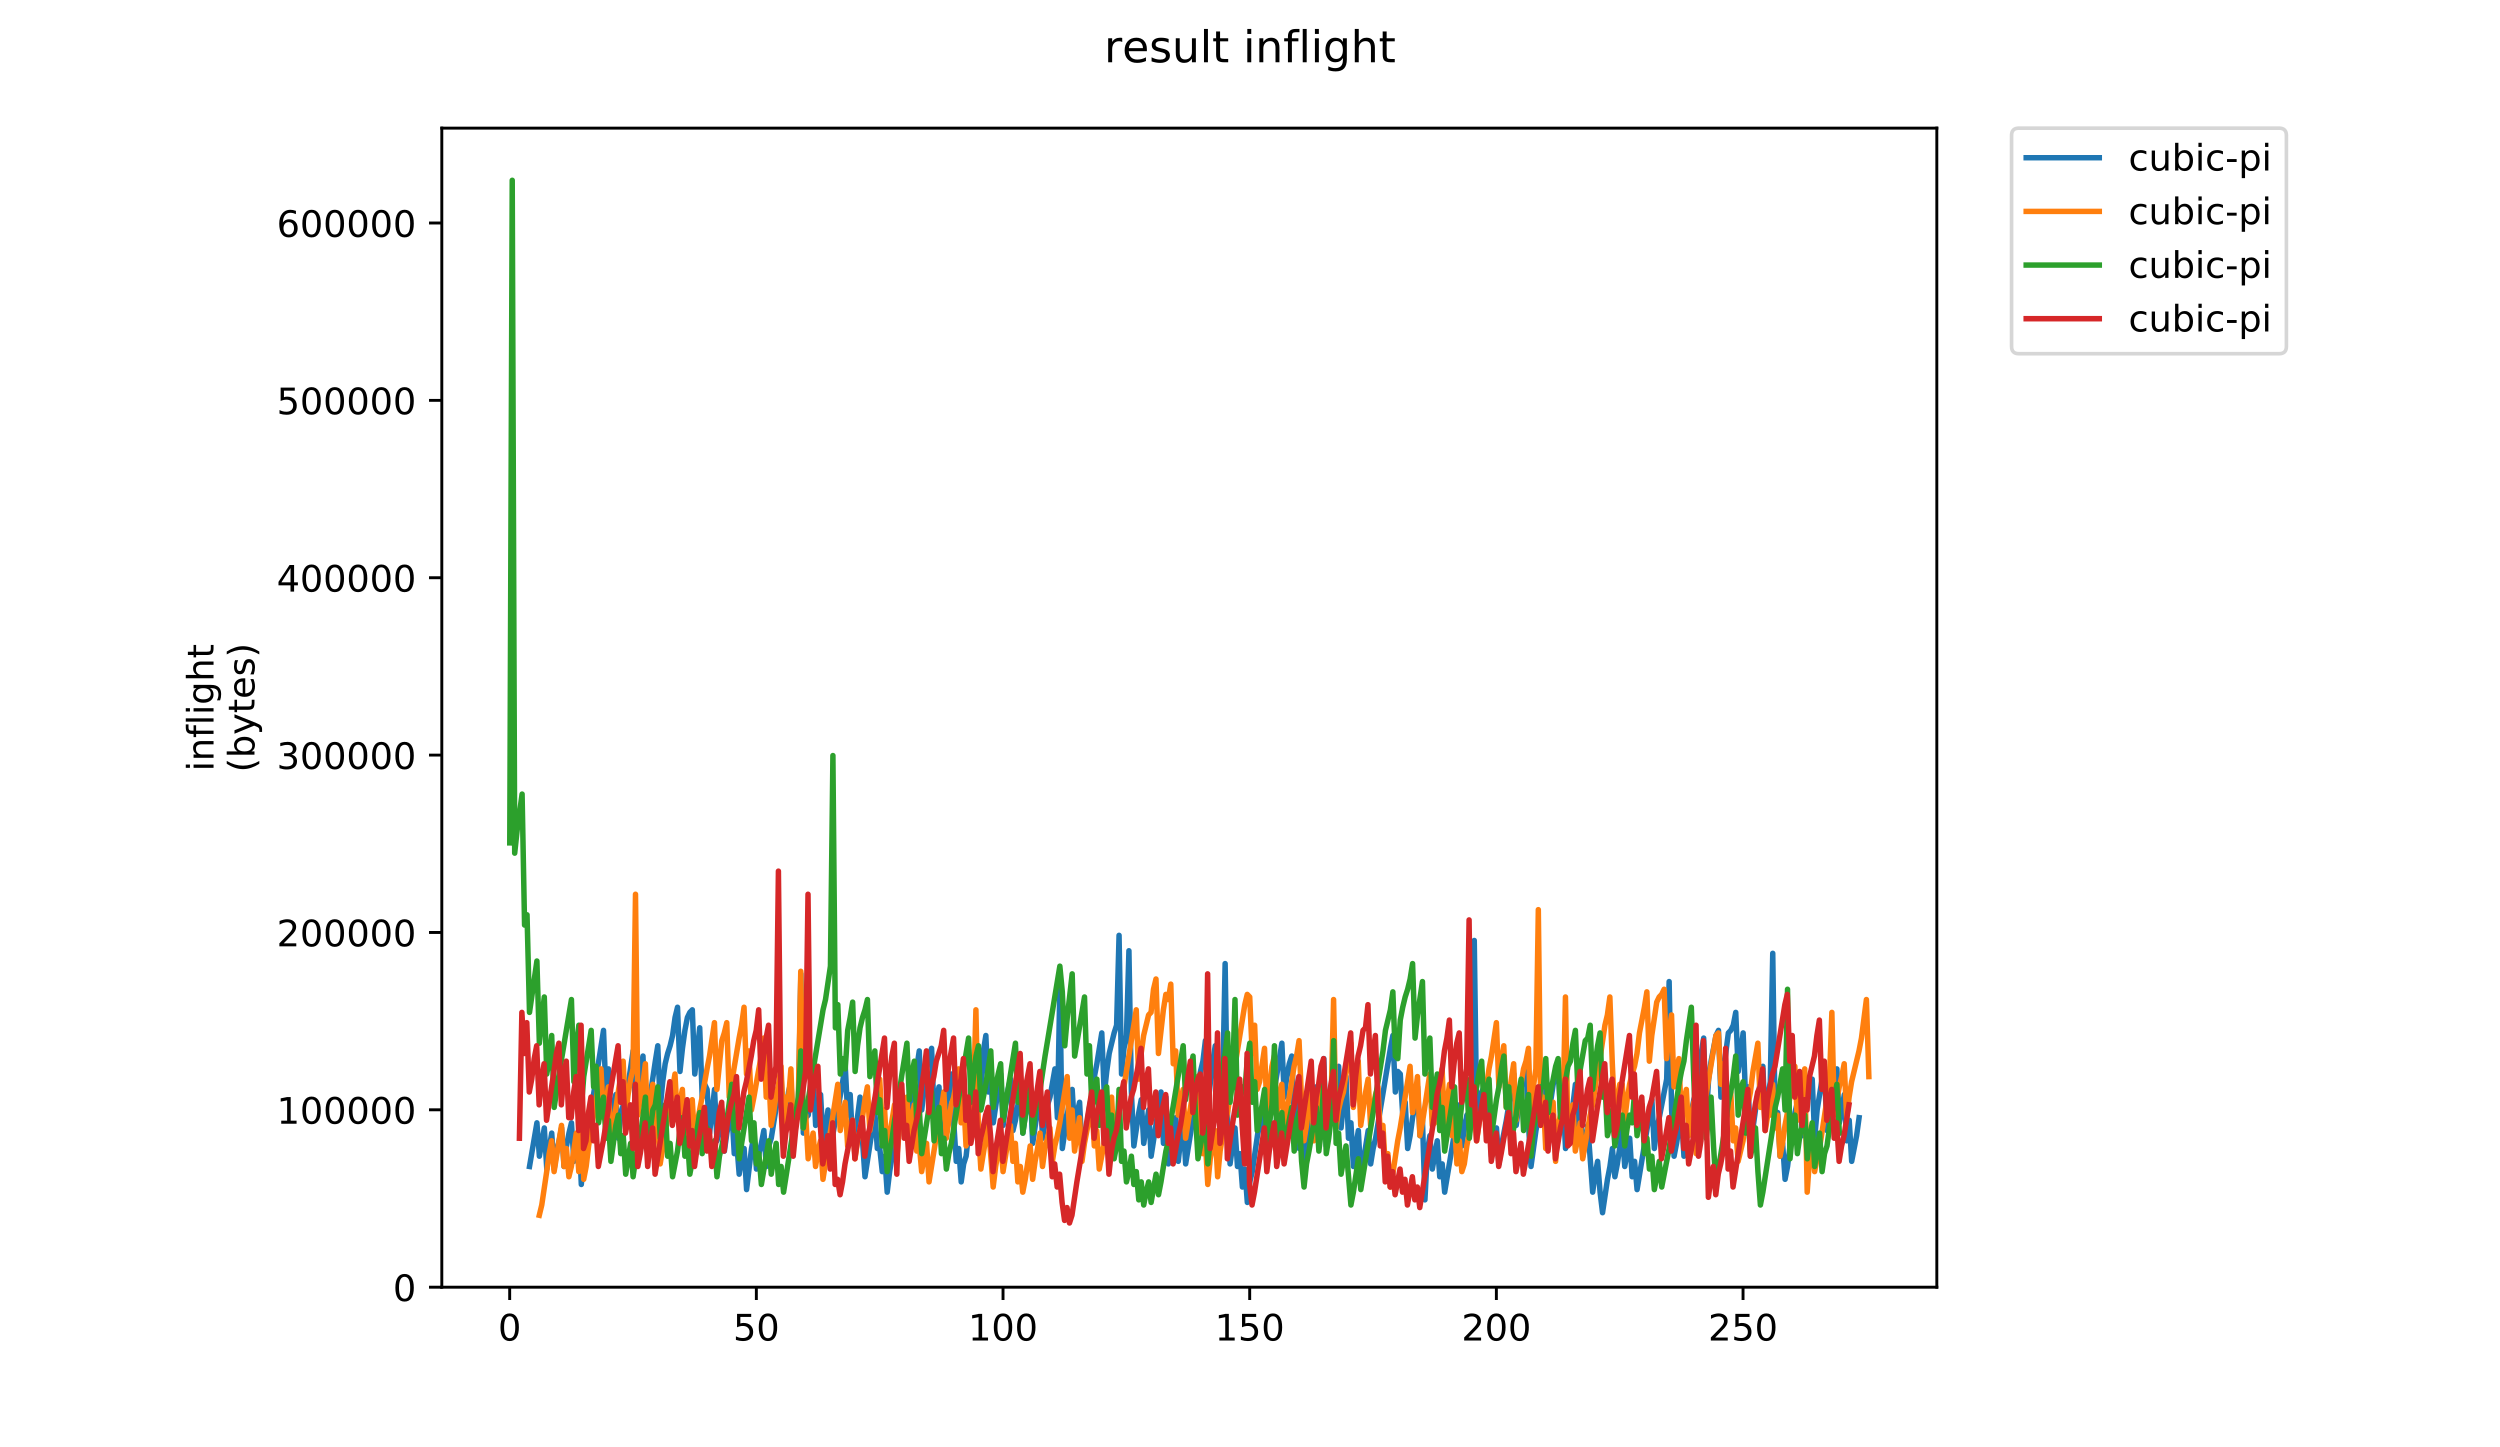 <?xml version="1.0" encoding="utf-8" standalone="no"?>
<!DOCTYPE svg PUBLIC "-//W3C//DTD SVG 1.1//EN"
  "http://www.w3.org/Graphics/SVG/1.1/DTD/svg11.dtd">
<!-- Created with matplotlib (https://matplotlib.org/) -->
<svg height="396pt" version="1.1" viewBox="0 0 684 396" width="684pt" xmlns="http://www.w3.org/2000/svg" xmlns:xlink="http://www.w3.org/1999/xlink">
 <defs>
  <style type="text/css">
*{stroke-linecap:butt;stroke-linejoin:round;}
  </style>
 </defs>
 <g id="figure_1">
  <g id="patch_1">
   <path d="M 0 396 
L 684 396 
L 684 0 
L 0 0 
z
" style="fill:#ffffff;"/>
  </g>
  <g id="axes_1">
   <g id="patch_2">
    <path d="M 120.879 352.174 
L 529.913 352.174 
L 529.913 35.062 
L 120.879 35.062 
z
" style="fill:#ffffff;"/>
   </g>
   <g id="matplotlib.axis_1">
    <g id="xtick_1">
     <g id="line2d_1">
      <defs>
       <path d="M 0 0 
L 0 3.5 
" id="m4c32533e14" style="stroke:#000000;stroke-width:0.8;"/>
      </defs>
      <g>
       <use style="stroke:#000000;stroke-width:0.8;" x="139.448" xlink:href="#m4c32533e14" y="352.174"/>
      </g>
     </g>
     <g id="text_1">
      <!-- 0 -->
      <defs>
       <path d="M 31.781 66.406 
Q 24.172 66.406 20.328 58.906 
Q 16.5 51.422 16.5 36.375 
Q 16.5 21.391 20.328 13.891 
Q 24.172 6.391 31.781 6.391 
Q 39.453 6.391 43.281 13.891 
Q 47.125 21.391 47.125 36.375 
Q 47.125 51.422 43.281 58.906 
Q 39.453 66.406 31.781 66.406 
z
M 31.781 74.219 
Q 44.047 74.219 50.516 64.516 
Q 56.984 54.828 56.984 36.375 
Q 56.984 17.969 50.516 8.266 
Q 44.047 -1.422 31.781 -1.422 
Q 19.531 -1.422 13.062 8.266 
Q 6.594 17.969 6.594 36.375 
Q 6.594 54.828 13.062 64.516 
Q 19.531 74.219 31.781 74.219 
z
" id="DejaVuSans-48"/>
      </defs>
      <g transform="translate(136.267 366.773)scale(0.1 -0.1)">
       <use xlink:href="#DejaVuSans-48"/>
      </g>
     </g>
    </g>
    <g id="xtick_2">
     <g id="line2d_2">
      <g>
       <use style="stroke:#000000;stroke-width:0.8;" x="206.938" xlink:href="#m4c32533e14" y="352.174"/>
      </g>
     </g>
     <g id="text_2">
      <!-- 50 -->
      <defs>
       <path d="M 10.797 72.906 
L 49.516 72.906 
L 49.516 64.594 
L 19.828 64.594 
L 19.828 46.734 
Q 21.969 47.469 24.109 47.828 
Q 26.266 48.188 28.422 48.188 
Q 40.625 48.188 47.75 41.5 
Q 54.891 34.812 54.891 23.391 
Q 54.891 11.625 47.562 5.094 
Q 40.234 -1.422 26.906 -1.422 
Q 22.312 -1.422 17.547 -0.641 
Q 12.797 0.141 7.719 1.703 
L 7.719 11.625 
Q 12.109 9.234 16.797 8.062 
Q 21.484 6.891 26.703 6.891 
Q 35.156 6.891 40.078 11.328 
Q 45.016 15.766 45.016 23.391 
Q 45.016 31 40.078 35.438 
Q 35.156 39.891 26.703 39.891 
Q 22.75 39.891 18.812 39.016 
Q 14.891 38.141 10.797 36.281 
z
" id="DejaVuSans-53"/>
      </defs>
      <g transform="translate(200.575 366.773)scale(0.1 -0.1)">
       <use xlink:href="#DejaVuSans-53"/>
       <use x="63.623" xlink:href="#DejaVuSans-48"/>
      </g>
     </g>
    </g>
    <g id="xtick_3">
     <g id="line2d_3">
      <g>
       <use style="stroke:#000000;stroke-width:0.8;" x="274.428" xlink:href="#m4c32533e14" y="352.174"/>
      </g>
     </g>
     <g id="text_3">
      <!-- 100 -->
      <defs>
       <path d="M 12.406 8.297 
L 28.516 8.297 
L 28.516 63.922 
L 10.984 60.406 
L 10.984 69.391 
L 28.422 72.906 
L 38.281 72.906 
L 38.281 8.297 
L 54.391 8.297 
L 54.391 0 
L 12.406 0 
z
" id="DejaVuSans-49"/>
      </defs>
      <g transform="translate(264.884 366.773)scale(0.1 -0.1)">
       <use xlink:href="#DejaVuSans-49"/>
       <use x="63.623" xlink:href="#DejaVuSans-48"/>
       <use x="127.246" xlink:href="#DejaVuSans-48"/>
      </g>
     </g>
    </g>
    <g id="xtick_4">
     <g id="line2d_4">
      <g>
       <use style="stroke:#000000;stroke-width:0.8;" x="341.917" xlink:href="#m4c32533e14" y="352.174"/>
      </g>
     </g>
     <g id="text_4">
      <!-- 150 -->
      <g transform="translate(332.374 366.773)scale(0.1 -0.1)">
       <use xlink:href="#DejaVuSans-49"/>
       <use x="63.623" xlink:href="#DejaVuSans-53"/>
       <use x="127.246" xlink:href="#DejaVuSans-48"/>
      </g>
     </g>
    </g>
    <g id="xtick_5">
     <g id="line2d_5">
      <g>
       <use style="stroke:#000000;stroke-width:0.8;" x="409.407" xlink:href="#m4c32533e14" y="352.174"/>
      </g>
     </g>
     <g id="text_5">
      <!-- 200 -->
      <defs>
       <path d="M 19.188 8.297 
L 53.609 8.297 
L 53.609 0 
L 7.328 0 
L 7.328 8.297 
Q 12.938 14.109 22.625 23.891 
Q 32.328 33.688 34.812 36.531 
Q 39.547 41.844 41.422 45.531 
Q 43.312 49.219 43.312 52.781 
Q 43.312 58.594 39.234 62.25 
Q 35.156 65.922 28.609 65.922 
Q 23.969 65.922 18.812 64.312 
Q 13.672 62.703 7.812 59.422 
L 7.812 69.391 
Q 13.766 71.781 18.938 73 
Q 24.125 74.219 28.422 74.219 
Q 39.75 74.219 46.484 68.547 
Q 53.219 62.891 53.219 53.422 
Q 53.219 48.922 51.531 44.891 
Q 49.859 40.875 45.406 35.406 
Q 44.188 33.984 37.641 27.219 
Q 31.109 20.453 19.188 8.297 
z
" id="DejaVuSans-50"/>
      </defs>
      <g transform="translate(399.863 366.773)scale(0.1 -0.1)">
       <use xlink:href="#DejaVuSans-50"/>
       <use x="63.623" xlink:href="#DejaVuSans-48"/>
       <use x="127.246" xlink:href="#DejaVuSans-48"/>
      </g>
     </g>
    </g>
    <g id="xtick_6">
     <g id="line2d_6">
      <g>
       <use style="stroke:#000000;stroke-width:0.8;" x="476.897" xlink:href="#m4c32533e14" y="352.174"/>
      </g>
     </g>
     <g id="text_6">
      <!-- 250 -->
      <g transform="translate(467.353 366.773)scale(0.1 -0.1)">
       <use xlink:href="#DejaVuSans-50"/>
       <use x="63.623" xlink:href="#DejaVuSans-53"/>
       <use x="127.246" xlink:href="#DejaVuSans-48"/>
      </g>
     </g>
    </g>
   </g>
   <g id="matplotlib.axis_2">
    <g id="ytick_1">
     <g id="line2d_7">
      <defs>
       <path d="M 0 0 
L -3.5 0 
" id="m2514514354" style="stroke:#000000;stroke-width:0.8;"/>
      </defs>
      <g>
       <use style="stroke:#000000;stroke-width:0.8;" x="120.879" xlink:href="#m2514514354" y="352.174"/>
      </g>
     </g>
     <g id="text_7">
      <!-- 0 -->
      <g transform="translate(107.516 355.973)scale(0.1 -0.1)">
       <use xlink:href="#DejaVuSans-48"/>
      </g>
     </g>
    </g>
    <g id="ytick_2">
     <g id="line2d_8">
      <g>
       <use style="stroke:#000000;stroke-width:0.8;" x="120.879" xlink:href="#m2514514354" y="303.648"/>
      </g>
     </g>
     <g id="text_8">
      <!-- 100000 -->
      <g transform="translate(75.704 307.447)scale(0.1 -0.1)">
       <use xlink:href="#DejaVuSans-49"/>
       <use x="63.623" xlink:href="#DejaVuSans-48"/>
       <use x="127.246" xlink:href="#DejaVuSans-48"/>
       <use x="190.869" xlink:href="#DejaVuSans-48"/>
       <use x="254.492" xlink:href="#DejaVuSans-48"/>
       <use x="318.115" xlink:href="#DejaVuSans-48"/>
      </g>
     </g>
    </g>
    <g id="ytick_3">
     <g id="line2d_9">
      <g>
       <use style="stroke:#000000;stroke-width:0.8;" x="120.879" xlink:href="#m2514514354" y="255.121"/>
      </g>
     </g>
     <g id="text_9">
      <!-- 200000 -->
      <g transform="translate(75.704 258.921)scale(0.1 -0.1)">
       <use xlink:href="#DejaVuSans-50"/>
       <use x="63.623" xlink:href="#DejaVuSans-48"/>
       <use x="127.246" xlink:href="#DejaVuSans-48"/>
       <use x="190.869" xlink:href="#DejaVuSans-48"/>
       <use x="254.492" xlink:href="#DejaVuSans-48"/>
       <use x="318.115" xlink:href="#DejaVuSans-48"/>
      </g>
     </g>
    </g>
    <g id="ytick_4">
     <g id="line2d_10">
      <g>
       <use style="stroke:#000000;stroke-width:0.8;" x="120.879" xlink:href="#m2514514354" y="206.595"/>
      </g>
     </g>
     <g id="text_10">
      <!-- 300000 -->
      <defs>
       <path d="M 40.578 39.312 
Q 47.656 37.797 51.625 33 
Q 55.609 28.219 55.609 21.188 
Q 55.609 10.406 48.188 4.484 
Q 40.766 -1.422 27.094 -1.422 
Q 22.516 -1.422 17.656 -0.516 
Q 12.797 0.391 7.625 2.203 
L 7.625 11.719 
Q 11.719 9.328 16.594 8.109 
Q 21.484 6.891 26.812 6.891 
Q 36.078 6.891 40.938 10.547 
Q 45.797 14.203 45.797 21.188 
Q 45.797 27.641 41.281 31.266 
Q 36.766 34.906 28.719 34.906 
L 20.219 34.906 
L 20.219 43.016 
L 29.109 43.016 
Q 36.375 43.016 40.234 45.922 
Q 44.094 48.828 44.094 54.297 
Q 44.094 59.906 40.109 62.906 
Q 36.141 65.922 28.719 65.922 
Q 24.656 65.922 20.016 65.031 
Q 15.375 64.156 9.812 62.312 
L 9.812 71.094 
Q 15.438 72.656 20.344 73.438 
Q 25.25 74.219 29.594 74.219 
Q 40.828 74.219 47.359 69.109 
Q 53.906 64.016 53.906 55.328 
Q 53.906 49.266 50.438 45.094 
Q 46.969 40.922 40.578 39.312 
z
" id="DejaVuSans-51"/>
      </defs>
      <g transform="translate(75.704 210.394)scale(0.1 -0.1)">
       <use xlink:href="#DejaVuSans-51"/>
       <use x="63.623" xlink:href="#DejaVuSans-48"/>
       <use x="127.246" xlink:href="#DejaVuSans-48"/>
       <use x="190.869" xlink:href="#DejaVuSans-48"/>
       <use x="254.492" xlink:href="#DejaVuSans-48"/>
       <use x="318.115" xlink:href="#DejaVuSans-48"/>
      </g>
     </g>
    </g>
    <g id="ytick_5">
     <g id="line2d_11">
      <g>
       <use style="stroke:#000000;stroke-width:0.8;" x="120.879" xlink:href="#m2514514354" y="158.068"/>
      </g>
     </g>
     <g id="text_11">
      <!-- 400000 -->
      <defs>
       <path d="M 37.797 64.312 
L 12.891 25.391 
L 37.797 25.391 
z
M 35.203 72.906 
L 47.609 72.906 
L 47.609 25.391 
L 58.016 25.391 
L 58.016 17.188 
L 47.609 17.188 
L 47.609 0 
L 37.797 0 
L 37.797 17.188 
L 4.891 17.188 
L 4.891 26.703 
z
" id="DejaVuSans-52"/>
      </defs>
      <g transform="translate(75.704 161.868)scale(0.1 -0.1)">
       <use xlink:href="#DejaVuSans-52"/>
       <use x="63.623" xlink:href="#DejaVuSans-48"/>
       <use x="127.246" xlink:href="#DejaVuSans-48"/>
       <use x="190.869" xlink:href="#DejaVuSans-48"/>
       <use x="254.492" xlink:href="#DejaVuSans-48"/>
       <use x="318.115" xlink:href="#DejaVuSans-48"/>
      </g>
     </g>
    </g>
    <g id="ytick_6">
     <g id="line2d_12">
      <g>
       <use style="stroke:#000000;stroke-width:0.8;" x="120.879" xlink:href="#m2514514354" y="109.542"/>
      </g>
     </g>
     <g id="text_12">
      <!-- 500000 -->
      <g transform="translate(75.704 113.341)scale(0.1 -0.1)">
       <use xlink:href="#DejaVuSans-53"/>
       <use x="63.623" xlink:href="#DejaVuSans-48"/>
       <use x="127.246" xlink:href="#DejaVuSans-48"/>
       <use x="190.869" xlink:href="#DejaVuSans-48"/>
       <use x="254.492" xlink:href="#DejaVuSans-48"/>
       <use x="318.115" xlink:href="#DejaVuSans-48"/>
      </g>
     </g>
    </g>
    <g id="ytick_7">
     <g id="line2d_13">
      <g>
       <use style="stroke:#000000;stroke-width:0.8;" x="120.879" xlink:href="#m2514514354" y="61.016"/>
      </g>
     </g>
     <g id="text_13">
      <!-- 600000 -->
      <defs>
       <path d="M 33.016 40.375 
Q 26.375 40.375 22.484 35.828 
Q 18.609 31.297 18.609 23.391 
Q 18.609 15.531 22.484 10.953 
Q 26.375 6.391 33.016 6.391 
Q 39.656 6.391 43.531 10.953 
Q 47.406 15.531 47.406 23.391 
Q 47.406 31.297 43.531 35.828 
Q 39.656 40.375 33.016 40.375 
z
M 52.594 71.297 
L 52.594 62.312 
Q 48.875 64.062 45.094 64.984 
Q 41.312 65.922 37.594 65.922 
Q 27.828 65.922 22.672 59.328 
Q 17.531 52.734 16.797 39.406 
Q 19.672 43.656 24.016 45.922 
Q 28.375 48.188 33.594 48.188 
Q 44.578 48.188 50.953 41.516 
Q 57.328 34.859 57.328 23.391 
Q 57.328 12.156 50.688 5.359 
Q 44.047 -1.422 33.016 -1.422 
Q 20.359 -1.422 13.672 8.266 
Q 6.984 17.969 6.984 36.375 
Q 6.984 53.656 15.188 63.938 
Q 23.391 74.219 37.203 74.219 
Q 40.922 74.219 44.703 73.484 
Q 48.484 72.75 52.594 71.297 
z
" id="DejaVuSans-54"/>
      </defs>
      <g transform="translate(75.704 64.815)scale(0.1 -0.1)">
       <use xlink:href="#DejaVuSans-54"/>
       <use x="63.623" xlink:href="#DejaVuSans-48"/>
       <use x="127.246" xlink:href="#DejaVuSans-48"/>
       <use x="190.869" xlink:href="#DejaVuSans-48"/>
       <use x="254.492" xlink:href="#DejaVuSans-48"/>
       <use x="318.115" xlink:href="#DejaVuSans-48"/>
      </g>
     </g>
    </g>
    <g id="text_14">
     <!-- inflight -->
     <defs>
      <path d="M 9.422 54.688 
L 18.406 54.688 
L 18.406 0 
L 9.422 0 
z
M 9.422 75.984 
L 18.406 75.984 
L 18.406 64.594 
L 9.422 64.594 
z
" id="DejaVuSans-105"/>
      <path d="M 54.891 33.016 
L 54.891 0 
L 45.906 0 
L 45.906 32.719 
Q 45.906 40.484 42.875 44.328 
Q 39.844 48.188 33.797 48.188 
Q 26.516 48.188 22.312 43.547 
Q 18.109 38.922 18.109 30.906 
L 18.109 0 
L 9.078 0 
L 9.078 54.688 
L 18.109 54.688 
L 18.109 46.188 
Q 21.344 51.125 25.703 53.562 
Q 30.078 56 35.797 56 
Q 45.219 56 50.047 50.172 
Q 54.891 44.344 54.891 33.016 
z
" id="DejaVuSans-110"/>
      <path d="M 37.109 75.984 
L 37.109 68.5 
L 28.516 68.5 
Q 23.688 68.5 21.797 66.547 
Q 19.922 64.594 19.922 59.516 
L 19.922 54.688 
L 34.719 54.688 
L 34.719 47.703 
L 19.922 47.703 
L 19.922 0 
L 10.891 0 
L 10.891 47.703 
L 2.297 47.703 
L 2.297 54.688 
L 10.891 54.688 
L 10.891 58.5 
Q 10.891 67.625 15.141 71.797 
Q 19.391 75.984 28.609 75.984 
z
" id="DejaVuSans-102"/>
      <path d="M 9.422 75.984 
L 18.406 75.984 
L 18.406 0 
L 9.422 0 
z
" id="DejaVuSans-108"/>
      <path d="M 45.406 27.984 
Q 45.406 37.75 41.375 43.109 
Q 37.359 48.484 30.078 48.484 
Q 22.859 48.484 18.828 43.109 
Q 14.797 37.75 14.797 27.984 
Q 14.797 18.266 18.828 12.891 
Q 22.859 7.516 30.078 7.516 
Q 37.359 7.516 41.375 12.891 
Q 45.406 18.266 45.406 27.984 
z
M 54.391 6.781 
Q 54.391 -7.172 48.188 -13.984 
Q 42 -20.797 29.203 -20.797 
Q 24.469 -20.797 20.266 -20.094 
Q 16.062 -19.391 12.109 -17.922 
L 12.109 -9.188 
Q 16.062 -11.328 19.922 -12.344 
Q 23.781 -13.375 27.781 -13.375 
Q 36.625 -13.375 41.016 -8.766 
Q 45.406 -4.156 45.406 5.172 
L 45.406 9.625 
Q 42.625 4.781 38.281 2.391 
Q 33.938 0 27.875 0 
Q 17.828 0 11.672 7.656 
Q 5.516 15.328 5.516 27.984 
Q 5.516 40.672 11.672 48.328 
Q 17.828 56 27.875 56 
Q 33.938 56 38.281 53.609 
Q 42.625 51.219 45.406 46.391 
L 45.406 54.688 
L 54.391 54.688 
z
" id="DejaVuSans-103"/>
      <path d="M 54.891 33.016 
L 54.891 0 
L 45.906 0 
L 45.906 32.719 
Q 45.906 40.484 42.875 44.328 
Q 39.844 48.188 33.797 48.188 
Q 26.516 48.188 22.312 43.547 
Q 18.109 38.922 18.109 30.906 
L 18.109 0 
L 9.078 0 
L 9.078 75.984 
L 18.109 75.984 
L 18.109 46.188 
Q 21.344 51.125 25.703 53.562 
Q 30.078 56 35.797 56 
Q 45.219 56 50.047 50.172 
Q 54.891 44.344 54.891 33.016 
z
" id="DejaVuSans-104"/>
      <path d="M 18.312 70.219 
L 18.312 54.688 
L 36.812 54.688 
L 36.812 47.703 
L 18.312 47.703 
L 18.312 18.016 
Q 18.312 11.328 20.141 9.422 
Q 21.969 7.516 27.594 7.516 
L 36.812 7.516 
L 36.812 0 
L 27.594 0 
Q 17.188 0 13.234 3.875 
Q 9.281 7.766 9.281 18.016 
L 9.281 47.703 
L 2.688 47.703 
L 2.688 54.688 
L 9.281 54.688 
L 9.281 70.219 
z
" id="DejaVuSans-116"/>
     </defs>
     <g transform="translate(58.426 211.018)rotate(-90)scale(0.1 -0.1)">
      <use xlink:href="#DejaVuSans-105"/>
      <use x="27.783" xlink:href="#DejaVuSans-110"/>
      <use x="91.162" xlink:href="#DejaVuSans-102"/>
      <use x="126.367" xlink:href="#DejaVuSans-108"/>
      <use x="154.15" xlink:href="#DejaVuSans-105"/>
      <use x="181.934" xlink:href="#DejaVuSans-103"/>
      <use x="245.41" xlink:href="#DejaVuSans-104"/>
      <use x="308.789" xlink:href="#DejaVuSans-116"/>
     </g>
     <!-- (bytes) -->
     <defs>
      <path d="M 31 75.875 
Q 24.469 64.656 21.281 53.656 
Q 18.109 42.672 18.109 31.391 
Q 18.109 20.125 21.312 9.062 
Q 24.516 -2 31 -13.188 
L 23.188 -13.188 
Q 15.875 -1.703 12.234 9.375 
Q 8.594 20.453 8.594 31.391 
Q 8.594 42.281 12.203 53.312 
Q 15.828 64.359 23.188 75.875 
z
" id="DejaVuSans-40"/>
      <path d="M 48.688 27.297 
Q 48.688 37.203 44.609 42.844 
Q 40.531 48.484 33.406 48.484 
Q 26.266 48.484 22.188 42.844 
Q 18.109 37.203 18.109 27.297 
Q 18.109 17.391 22.188 11.75 
Q 26.266 6.109 33.406 6.109 
Q 40.531 6.109 44.609 11.75 
Q 48.688 17.391 48.688 27.297 
z
M 18.109 46.391 
Q 20.953 51.266 25.266 53.625 
Q 29.594 56 35.594 56 
Q 45.562 56 51.781 48.094 
Q 58.016 40.188 58.016 27.297 
Q 58.016 14.406 51.781 6.484 
Q 45.562 -1.422 35.594 -1.422 
Q 29.594 -1.422 25.266 0.953 
Q 20.953 3.328 18.109 8.203 
L 18.109 0 
L 9.078 0 
L 9.078 75.984 
L 18.109 75.984 
z
" id="DejaVuSans-98"/>
      <path d="M 32.172 -5.078 
Q 28.375 -14.844 24.75 -17.812 
Q 21.141 -20.797 15.094 -20.797 
L 7.906 -20.797 
L 7.906 -13.281 
L 13.188 -13.281 
Q 16.891 -13.281 18.938 -11.516 
Q 21 -9.766 23.484 -3.219 
L 25.094 0.875 
L 2.984 54.688 
L 12.5 54.688 
L 29.594 11.922 
L 46.688 54.688 
L 56.203 54.688 
z
" id="DejaVuSans-121"/>
      <path d="M 56.203 29.594 
L 56.203 25.203 
L 14.891 25.203 
Q 15.484 15.922 20.484 11.062 
Q 25.484 6.203 34.422 6.203 
Q 39.594 6.203 44.453 7.469 
Q 49.312 8.734 54.109 11.281 
L 54.109 2.781 
Q 49.266 0.734 44.188 -0.344 
Q 39.109 -1.422 33.891 -1.422 
Q 20.797 -1.422 13.156 6.188 
Q 5.516 13.812 5.516 26.812 
Q 5.516 40.234 12.766 48.109 
Q 20.016 56 32.328 56 
Q 43.359 56 49.781 48.891 
Q 56.203 41.797 56.203 29.594 
z
M 47.219 32.234 
Q 47.125 39.594 43.094 43.984 
Q 39.062 48.391 32.422 48.391 
Q 24.906 48.391 20.391 44.141 
Q 15.875 39.891 15.188 32.172 
z
" id="DejaVuSans-101"/>
      <path d="M 44.281 53.078 
L 44.281 44.578 
Q 40.484 46.531 36.375 47.5 
Q 32.281 48.484 27.875 48.484 
Q 21.188 48.484 17.844 46.438 
Q 14.5 44.391 14.5 40.281 
Q 14.5 37.156 16.891 35.375 
Q 19.281 33.594 26.516 31.984 
L 29.594 31.297 
Q 39.156 29.25 43.188 25.516 
Q 47.219 21.781 47.219 15.094 
Q 47.219 7.469 41.188 3.016 
Q 35.156 -1.422 24.609 -1.422 
Q 20.219 -1.422 15.453 -0.562 
Q 10.688 0.297 5.422 2 
L 5.422 11.281 
Q 10.406 8.688 15.234 7.391 
Q 20.062 6.109 24.812 6.109 
Q 31.156 6.109 34.562 8.281 
Q 37.984 10.453 37.984 14.406 
Q 37.984 18.062 35.516 20.016 
Q 33.062 21.969 24.703 23.781 
L 21.578 24.516 
Q 13.234 26.266 9.516 29.906 
Q 5.812 33.547 5.812 39.891 
Q 5.812 47.609 11.281 51.797 
Q 16.75 56 26.812 56 
Q 31.781 56 36.172 55.266 
Q 40.578 54.547 44.281 53.078 
z
" id="DejaVuSans-115"/>
      <path d="M 8.016 75.875 
L 15.828 75.875 
Q 23.141 64.359 26.781 53.312 
Q 30.422 42.281 30.422 31.391 
Q 30.422 20.453 26.781 9.375 
Q 23.141 -1.703 15.828 -13.188 
L 8.016 -13.188 
Q 14.5 -2 17.703 9.062 
Q 20.906 20.125 20.906 31.391 
Q 20.906 42.672 17.703 53.656 
Q 14.5 64.656 8.016 75.875 
z
" id="DejaVuSans-41"/>
     </defs>
     <g transform="translate(69.624 211.295)rotate(-90)scale(0.1 -0.1)">
      <use xlink:href="#DejaVuSans-40"/>
      <use x="39.014" xlink:href="#DejaVuSans-98"/>
      <use x="102.49" xlink:href="#DejaVuSans-121"/>
      <use x="161.67" xlink:href="#DejaVuSans-116"/>
      <use x="200.879" xlink:href="#DejaVuSans-101"/>
      <use x="262.402" xlink:href="#DejaVuSans-115"/>
      <use x="314.502" xlink:href="#DejaVuSans-41"/>
     </g>
    </g>
   </g>
   <g id="line2d_14">
    <path clip-path="url(#p5f48b2cadf)" d="M 144.874 319.149 
L 146.899 307.204 
L 147.574 316.338 
L 148.924 308.609 
L 149.599 319.852 
L 150.273 314.23 
L 150.948 310.014 
L 151.623 319.852 
L 152.298 314.933 
L 152.973 312.122 
L 153.648 308.609 
L 154.323 319.149 
L 154.998 313.528 
L 155.673 310.014 
L 156.348 307.204 
L 157.022 317.744 
L 157.697 312.825 
L 158.372 309.312 
L 159.047 324.068 
L 159.722 316.338 
L 160.397 311.42 
L 161.072 307.906 
L 165.121 281.908 
L 165.796 299.474 
L 166.471 292.448 
L 167.146 307.906 
L 168.496 299.474 
L 169.171 311.42 
L 169.845 305.096 
L 170.52 302.285 
L 171.195 300.177 
L 171.87 296.664 
L 173.22 287.529 
L 173.895 305.096 
L 174.57 298.069 
L 175.245 292.448 
L 175.92 288.935 
L 176.594 306.501 
L 177.944 299.474 
L 179.294 290.34 
L 179.969 286.124 
L 180.644 302.988 
L 181.319 295.961 
L 181.994 291.043 
L 182.669 288.232 
L 183.343 286.124 
L 184.018 283.313 
L 184.693 278.395 
L 185.368 275.584 
L 186.043 293.151 
L 186.718 286.827 
L 187.393 281.908 
L 188.068 278.395 
L 188.743 276.989 
L 189.418 276.287 
L 190.092 293.853 
L 191.442 281.205 
L 192.117 300.177 
L 192.792 296.664 
L 193.467 298.069 
L 194.142 310.014 
L 195.492 298.069 
L 196.166 312.122 
L 196.841 309.312 
L 197.516 303.69 
L 198.191 314.933 
L 198.866 310.014 
L 199.541 306.501 
L 200.216 303.69 
L 200.891 315.636 
L 201.566 312.825 
L 202.241 321.257 
L 202.915 317.041 
L 203.59 314.23 
L 204.265 325.473 
L 205.615 314.23 
L 206.29 310.717 
L 206.965 319.852 
L 207.64 315.636 
L 208.315 312.825 
L 208.99 309.312 
L 209.664 319.149 
L 210.339 313.528 
L 211.014 311.42 
L 213.714 294.556 
L 214.389 310.014 
L 215.064 303.69 
L 215.738 298.772 
L 216.413 295.961 
L 217.088 310.717 
L 217.763 307.204 
L 218.438 302.285 
L 219.113 266.449 
L 219.788 310.014 
L 220.463 305.798 
L 221.138 305.096 
L 221.813 298.772 
L 222.487 294.556 
L 223.162 307.906 
L 223.837 302.988 
L 224.512 299.474 
L 225.187 312.122 
L 225.862 308.609 
L 226.537 303.69 
L 227.212 314.23 
L 228.562 306.501 
L 229.236 303.69 
L 231.261 291.745 
L 231.936 305.096 
L 232.611 299.474 
L 233.286 312.825 
L 233.961 310.717 
L 235.311 300.177 
L 235.985 312.122 
L 236.66 321.96 
L 239.36 304.393 
L 240.035 314.23 
L 240.71 314.23 
L 241.385 320.554 
L 242.059 316.338 
L 242.734 326.176 
L 243.409 320.554 
L 246.784 299.474 
L 247.459 310.717 
L 248.134 306.501 
L 248.808 303.69 
L 250.158 296.664 
L 251.508 287.529 
L 252.183 303.69 
L 253.533 291.745 
L 254.208 288.935 
L 254.883 286.827 
L 255.557 304.393 
L 256.907 297.366 
L 257.582 311.42 
L 258.257 307.906 
L 258.932 302.988 
L 259.607 296.664 
L 260.282 293.853 
L 260.957 307.204 
L 261.631 317.744 
L 262.306 314.23 
L 262.981 323.365 
L 263.656 318.446 
L 264.331 316.338 
L 265.006 310.014 
L 265.681 307.906 
L 266.356 302.285 
L 267.031 299.474 
L 267.706 294.556 
L 268.38 298.069 
L 269.055 287.529 
L 269.73 283.313 
L 270.405 298.772 
L 271.08 293.151 
L 271.755 307.204 
L 273.105 298.069 
L 273.78 293.853 
L 274.455 307.906 
L 275.129 302.285 
L 275.804 298.069 
L 276.479 295.258 
L 277.154 309.312 
L 277.829 306.501 
L 279.179 298.069 
L 279.854 310.014 
L 280.529 305.096 
L 281.204 302.285 
L 281.878 298.069 
L 282.553 312.825 
L 284.578 298.772 
L 285.253 311.42 
L 286.603 302.285 
L 287.278 300.177 
L 288.627 292.448 
L 289.302 305.798 
L 289.977 269.963 
L 290.652 314.23 
L 292.002 305.096 
L 292.677 300.88 
L 293.352 298.069 
L 294.027 309.312 
L 294.701 304.393 
L 295.376 301.582 
L 296.051 314.933 
L 297.401 307.906 
L 298.076 302.988 
L 298.751 299.474 
L 299.426 294.556 
L 300.101 291.043 
L 301.45 282.611 
L 302.125 299.474 
L 302.8 293.151 
L 303.475 288.232 
L 304.825 282.611 
L 305.5 280.503 
L 306.175 255.909 
L 306.85 293.853 
L 307.525 286.827 
L 308.199 283.313 
L 308.874 260.125 
L 309.549 298.772 
L 310.224 313.528 
L 311.574 304.393 
L 312.249 300.88 
L 312.924 312.825 
L 314.273 303.69 
L 314.948 316.338 
L 317.648 298.772 
L 318.323 312.825 
L 318.998 300.177 
L 319.673 318.446 
L 321.697 305.798 
L 322.372 317.744 
L 323.047 311.42 
L 323.722 307.204 
L 324.397 318.446 
L 328.446 293.151 
L 329.121 290.34 
L 329.796 284.719 
L 330.471 302.285 
L 331.821 290.34 
L 332.496 286.124 
L 333.171 305.096 
L 333.845 301.582 
L 334.52 296.664 
L 335.195 263.639 
L 335.87 305.798 
L 336.545 318.446 
L 337.895 308.609 
L 338.57 319.149 
L 339.245 315.636 
L 339.92 324.77 
L 340.594 319.852 
L 341.269 328.986 
L 341.944 323.365 
L 342.619 320.554 
L 344.644 306.501 
L 345.319 302.988 
L 345.994 314.933 
L 350.718 285.421 
L 351.393 300.177 
L 352.068 294.556 
L 352.743 291.043 
L 353.418 288.935 
L 354.092 305.096 
L 354.767 301.582 
L 355.442 314.23 
L 356.117 310.014 
L 356.792 321.257 
L 357.467 314.23 
L 360.166 297.366 
L 360.841 312.122 
L 361.516 306.501 
L 362.191 289.637 
L 362.866 313.528 
L 364.216 304.393 
L 364.891 300.88 
L 366.241 291.745 
L 366.915 308.609 
L 368.265 294.556 
L 368.94 311.42 
L 369.615 307.204 
L 370.29 319.149 
L 370.965 313.528 
L 371.64 309.312 
L 372.315 321.96 
L 374.339 309.312 
L 375.014 318.446 
L 375.689 314.23 
L 376.364 311.42 
L 380.413 286.827 
L 381.088 283.313 
L 381.763 298.772 
L 382.438 293.151 
L 383.113 293.853 
L 383.788 305.096 
L 384.463 301.582 
L 385.138 314.23 
L 385.813 310.717 
L 386.487 305.798 
L 387.162 302.285 
L 387.837 297.366 
L 388.512 310.717 
L 389.187 306.501 
L 389.862 328.284 
L 390.537 314.933 
L 391.212 310.717 
L 391.887 319.852 
L 393.236 312.122 
L 393.911 321.96 
L 394.586 318.446 
L 395.261 326.176 
L 398.636 305.798 
L 399.311 302.285 
L 399.985 313.528 
L 400.66 308.609 
L 401.335 305.096 
L 402.01 304.393 
L 402.685 298.069 
L 403.36 257.315 
L 404.035 306.501 
L 405.385 298.772 
L 406.059 297.366 
L 406.734 309.312 
L 407.409 304.393 
L 408.084 316.338 
L 409.434 308.609 
L 410.109 318.446 
L 410.784 313.528 
L 412.134 306.501 
L 414.158 293.853 
L 414.833 307.906 
L 416.183 297.366 
L 416.858 295.258 
L 417.533 292.448 
L 418.208 307.906 
L 418.883 319.149 
L 420.232 309.312 
L 420.907 305.798 
L 421.582 300.88 
L 422.257 298.069 
L 422.932 292.448 
L 423.607 305.798 
L 424.957 296.664 
L 425.632 294.556 
L 426.306 291.043 
L 426.981 305.798 
L 427.656 300.88 
L 428.331 314.23 
L 429.006 309.312 
L 430.356 302.285 
L 431.031 296.664 
L 431.706 309.312 
L 432.38 303.69 
L 433.055 316.338 
L 434.405 307.906 
L 435.755 326.176 
L 436.43 321.257 
L 437.105 317.744 
L 437.78 326.176 
L 438.455 331.797 
L 439.804 322.662 
L 440.479 319.149 
L 441.154 314.23 
L 441.829 321.96 
L 442.504 318.446 
L 443.854 309.312 
L 444.529 319.149 
L 445.878 311.42 
L 446.553 321.96 
L 447.228 317.744 
L 447.903 325.473 
L 451.952 300.88 
L 452.627 314.23 
L 453.302 308.609 
L 453.977 305.798 
L 456.002 295.258 
L 456.677 268.557 
L 457.352 303.69 
L 458.027 316.338 
L 458.701 312.825 
L 460.051 304.393 
L 460.726 316.338 
L 462.076 306.501 
L 462.751 304.393 
L 463.426 300.88 
L 464.101 298.772 
L 464.776 292.448 
L 466.125 284.016 
L 466.8 306.501 
L 467.475 295.258 
L 468.15 290.34 
L 469.5 283.313 
L 470.175 281.908 
L 470.85 300.177 
L 471.525 293.151 
L 472.874 282.611 
L 473.549 281.908 
L 474.224 280.503 
L 474.899 276.989 
L 475.574 293.151 
L 476.924 282.611 
L 477.599 300.88 
L 478.273 297.366 
L 478.948 312.122 
L 479.623 308.609 
L 480.298 303.69 
L 480.973 300.177 
L 482.323 291.745 
L 482.998 307.906 
L 483.673 300.177 
L 484.348 295.961 
L 485.022 260.828 
L 485.697 307.906 
L 486.372 304.393 
L 487.047 316.338 
L 487.722 312.825 
L 488.397 322.662 
L 489.072 319.149 
L 490.422 307.906 
L 491.097 304.393 
L 491.771 301.582 
L 492.446 297.366 
L 493.121 310.717 
L 493.796 305.096 
L 494.471 300.88 
L 495.821 295.258 
L 496.496 311.42 
L 497.171 303.69 
L 498.52 295.258 
L 499.195 293.853 
L 499.87 309.312 
L 500.545 302.285 
L 501.895 294.556 
L 502.57 292.448 
L 503.245 307.204 
L 503.92 303.69 
L 504.594 299.474 
L 505.269 312.122 
L 505.944 306.501 
L 506.619 317.744 
L 507.969 310.717 
L 508.644 305.798 
L 508.644 305.798 
" style="fill:none;stroke:#1f77b4;stroke-linecap:square;stroke-width:1.5;"/>
   </g>
   <g id="line2d_15">
    <path clip-path="url(#p5f48b2cadf)" d="M 147.551 332.5 
L 148.226 329.689 
L 149.576 320.554 
L 150.251 315.636 
L 150.925 312.122 
L 151.6 320.554 
L 153.625 307.906 
L 154.3 319.149 
L 154.975 314.23 
L 155.65 321.96 
L 156.325 319.149 
L 157.674 310.014 
L 158.349 320.554 
L 159.024 283.313 
L 159.699 322.662 
L 160.374 319.149 
L 161.049 313.528 
L 164.423 292.448 
L 165.098 305.798 
L 166.448 297.366 
L 167.123 311.42 
L 167.798 307.906 
L 169.148 298.772 
L 170.497 290.34 
L 171.172 305.096 
L 171.847 299.474 
L 172.522 295.258 
L 173.197 292.448 
L 173.872 244.667 
L 174.547 305.096 
L 175.222 300.177 
L 175.897 296.664 
L 176.572 291.043 
L 177.246 310.014 
L 177.921 301.582 
L 178.596 296.664 
L 179.271 311.42 
L 179.946 307.906 
L 180.621 318.446 
L 184.67 293.853 
L 185.345 306.501 
L 186.02 301.582 
L 186.695 298.069 
L 187.37 312.122 
L 188.045 308.609 
L 188.72 305.798 
L 189.395 300.88 
L 190.069 312.122 
L 190.744 307.204 
L 192.094 300.177 
L 193.444 292.448 
L 194.119 288.935 
L 195.469 279.8 
L 196.144 298.069 
L 197.493 284.719 
L 198.168 282.611 
L 198.843 279.8 
L 199.518 300.177 
L 202.218 284.016 
L 202.893 280.503 
L 203.567 275.584 
L 204.242 293.853 
L 204.917 287.529 
L 205.592 303.69 
L 206.267 300.177 
L 207.617 292.448 
L 208.292 288.935 
L 208.967 284.016 
L 209.641 300.177 
L 210.316 293.853 
L 210.991 307.906 
L 211.666 304.393 
L 212.341 299.474 
L 213.016 296.664 
L 213.691 291.745 
L 214.366 307.204 
L 215.041 300.177 
L 215.716 300.88 
L 216.39 292.448 
L 217.065 310.717 
L 218.415 300.88 
L 219.09 265.747 
L 219.765 308.609 
L 220.44 305.096 
L 221.115 317.041 
L 222.465 310.014 
L 223.139 319.149 
L 223.814 314.933 
L 224.489 312.122 
L 225.164 322.662 
L 229.213 296.664 
L 229.888 309.312 
L 231.238 301.582 
L 231.913 313.528 
L 232.588 310.717 
L 233.263 306.501 
L 233.938 317.041 
L 234.613 312.122 
L 235.288 309.312 
L 235.962 305.798 
L 236.637 300.88 
L 237.312 297.366 
L 237.987 309.312 
L 239.337 300.88 
L 240.012 299.474 
L 240.687 295.258 
L 241.362 307.906 
L 242.037 303.69 
L 242.711 316.338 
L 243.386 310.717 
L 244.736 302.285 
L 245.411 316.338 
L 246.086 308.609 
L 246.761 307.204 
L 247.436 301.582 
L 248.111 300.177 
L 248.786 310.717 
L 249.46 305.798 
L 250.135 302.285 
L 250.81 314.933 
L 251.485 312.825 
L 252.16 320.554 
L 253.51 312.825 
L 254.185 323.365 
L 256.209 310.717 
L 256.884 307.906 
L 258.234 298.772 
L 258.909 311.42 
L 260.259 302.285 
L 260.934 300.177 
L 262.283 292.448 
L 262.958 307.204 
L 263.633 300.177 
L 264.308 313.528 
L 264.983 310.014 
L 265.658 304.393 
L 266.333 300.88 
L 267.008 276.287 
L 267.683 308.609 
L 268.358 319.852 
L 270.382 307.204 
L 271.732 324.77 
L 272.407 319.149 
L 273.757 311.42 
L 274.432 320.554 
L 276.456 307.906 
L 277.131 317.744 
L 277.806 312.825 
L 278.481 323.365 
L 279.156 319.149 
L 279.831 326.176 
L 280.506 322.662 
L 281.855 313.528 
L 282.53 322.662 
L 283.205 317.744 
L 283.88 314.23 
L 284.555 310.014 
L 285.23 319.149 
L 285.905 314.23 
L 287.255 308.609 
L 287.93 317.744 
L 288.604 313.528 
L 289.279 310.717 
L 289.954 307.204 
L 291.979 294.556 
L 292.654 311.42 
L 293.329 303.69 
L 294.004 314.933 
L 295.353 305.798 
L 296.028 317.744 
L 296.703 312.825 
L 298.728 302.285 
L 299.403 313.528 
L 300.078 309.312 
L 300.753 319.852 
L 302.102 312.825 
L 303.452 302.988 
L 304.127 300.177 
L 304.802 312.825 
L 305.477 307.204 
L 306.152 302.988 
L 307.502 297.366 
L 310.876 276.287 
L 311.551 295.258 
L 312.226 288.232 
L 312.901 283.313 
L 314.251 277.692 
L 314.925 276.989 
L 315.6 270.665 
L 316.275 267.855 
L 316.95 288.232 
L 318.3 276.287 
L 318.975 272.071 
L 319.65 273.476 
L 320.325 269.26 
L 321 291.043 
L 321.674 287.529 
L 322.349 305.096 
L 323.699 298.069 
L 324.374 311.42 
L 327.074 294.556 
L 327.748 309.312 
L 328.423 302.988 
L 329.098 315.636 
L 329.773 312.122 
L 330.448 324.068 
L 331.123 317.041 
L 331.798 313.528 
L 332.473 309.312 
L 333.148 321.96 
L 333.823 314.933 
L 334.497 310.717 
L 335.172 307.906 
L 335.847 304.393 
L 340.572 274.881 
L 341.246 272.071 
L 341.921 272.773 
L 342.596 288.232 
L 343.271 280.503 
L 343.946 298.069 
L 344.621 295.961 
L 345.971 286.827 
L 346.646 304.393 
L 347.995 291.745 
L 348.67 288.935 
L 349.345 304.393 
L 350.02 300.88 
L 350.695 296.664 
L 351.37 307.906 
L 352.045 304.393 
L 354.069 291.745 
L 354.744 288.935 
L 355.419 284.719 
L 356.094 300.88 
L 356.769 312.122 
L 357.444 307.906 
L 358.119 302.285 
L 358.794 298.069 
L 359.469 312.122 
L 360.144 305.798 
L 360.818 301.582 
L 361.493 299.474 
L 362.168 296.664 
L 362.843 311.42 
L 363.518 305.096 
L 364.193 300.88 
L 364.868 273.476 
L 365.543 308.609 
L 366.218 303.69 
L 366.893 300.88 
L 367.567 298.772 
L 368.242 293.853 
L 368.917 290.34 
L 369.592 285.421 
L 370.267 302.988 
L 371.617 290.34 
L 372.292 307.906 
L 373.641 298.772 
L 374.316 295.258 
L 374.991 307.906 
L 375.666 302.988 
L 376.341 299.474 
L 377.016 297.366 
L 377.691 311.42 
L 378.366 307.906 
L 379.041 319.852 
L 379.716 315.636 
L 380.39 324.77 
L 381.065 321.257 
L 382.415 312.122 
L 383.09 308.609 
L 385.79 291.745 
L 386.465 304.393 
L 387.139 300.177 
L 387.814 294.556 
L 388.489 310.717 
L 389.164 307.204 
L 391.189 293.853 
L 391.864 307.906 
L 392.539 307.204 
L 393.213 298.772 
L 393.888 295.258 
L 394.563 292.448 
L 395.238 308.609 
L 395.913 301.582 
L 396.588 296.664 
L 397.263 310.717 
L 397.938 307.204 
L 398.613 318.446 
L 399.288 312.122 
L 399.962 320.554 
L 400.637 318.446 
L 401.312 313.528 
L 401.987 310.014 
L 403.337 301.582 
L 404.012 312.122 
L 404.687 307.204 
L 405.362 304.393 
L 406.711 297.366 
L 407.386 292.448 
L 408.061 288.935 
L 409.411 279.8 
L 410.086 297.366 
L 410.761 290.34 
L 411.436 286.124 
L 412.111 302.988 
L 412.786 300.177 
L 414.135 291.043 
L 414.81 306.501 
L 415.485 300.177 
L 416.16 296.664 
L 416.835 292.448 
L 417.51 290.34 
L 418.185 286.827 
L 418.86 307.906 
L 419.534 297.366 
L 420.209 292.448 
L 420.884 248.883 
L 421.559 305.096 
L 422.234 300.177 
L 422.909 314.23 
L 424.934 301.582 
L 425.609 317.744 
L 426.283 307.906 
L 426.958 305.096 
L 427.633 302.988 
L 428.308 272.773 
L 428.983 310.717 
L 429.658 305.798 
L 430.333 302.285 
L 431.008 314.933 
L 431.683 311.42 
L 432.358 307.204 
L 433.032 317.041 
L 435.057 305.096 
L 435.732 302.285 
L 437.082 293.151 
L 437.757 289.637 
L 439.107 280.503 
L 439.781 277.692 
L 440.456 272.773 
L 441.131 291.043 
L 441.806 305.798 
L 443.156 296.664 
L 443.831 296.664 
L 444.506 306.501 
L 445.181 300.88 
L 445.855 296.664 
L 446.53 293.853 
L 447.205 291.745 
L 447.88 288.232 
L 448.555 282.611 
L 449.905 275.584 
L 450.58 271.368 
L 451.255 290.34 
L 451.93 283.313 
L 453.279 274.179 
L 453.954 272.773 
L 454.629 272.071 
L 455.304 270.665 
L 455.979 289.637 
L 456.654 282.611 
L 457.329 277.692 
L 458.004 297.366 
L 458.679 292.448 
L 459.353 289.637 
L 460.028 306.501 
L 460.703 300.88 
L 461.378 298.069 
L 462.053 310.717 
L 463.403 301.582 
L 464.078 315.636 
L 464.753 312.122 
L 465.427 307.204 
L 466.102 303.69 
L 469.477 283.313 
L 470.152 282.611 
L 470.827 296.664 
L 471.502 291.043 
L 472.176 306.501 
L 473.526 298.772 
L 474.201 312.122 
L 474.876 308.609 
L 475.551 317.744 
L 476.901 312.122 
L 477.576 305.798 
L 478.925 298.772 
L 479.6 293.151 
L 480.95 285.421 
L 481.625 302.988 
L 482.3 296.664 
L 482.975 309.312 
L 483.65 305.096 
L 484.325 305.096 
L 485 296.664 
L 485.674 308.609 
L 486.349 305.096 
L 487.024 316.338 
L 487.699 312.825 
L 488.374 307.906 
L 489.049 304.393 
L 491.074 291.745 
L 491.748 306.501 
L 492.423 300.177 
L 493.098 296.664 
L 493.773 292.448 
L 494.448 326.176 
L 495.123 316.338 
L 495.798 310.014 
L 496.473 320.554 
L 497.148 317.041 
L 497.823 314.23 
L 499.847 300.88 
L 500.522 295.961 
L 501.197 276.989 
L 501.872 305.096 
L 503.222 297.366 
L 503.897 294.556 
L 504.572 291.043 
L 505.246 305.798 
L 505.921 300.177 
L 506.596 295.961 
L 508.621 287.529 
L 509.296 284.016 
L 510.646 273.476 
L 511.32 294.556 
L 511.32 294.556 
" style="fill:none;stroke:#ff7f0e;stroke-linecap:square;stroke-width:1.5;"/>
   </g>
   <g id="line2d_16">
    <path clip-path="url(#p5f48b2cadf)" d="M 139.471 230.614 
L 140.146 49.327 
L 140.821 233.424 
L 141.496 227.1 
L 142.846 217.263 
L 143.52 253.099 
L 144.195 250.288 
L 144.87 276.989 
L 146.895 262.936 
L 147.57 285.421 
L 148.245 278.395 
L 148.92 272.773 
L 149.595 293.853 
L 150.269 289.637 
L 150.944 283.313 
L 151.619 302.988 
L 152.969 293.853 
L 156.343 273.476 
L 157.018 295.961 
L 157.693 286.124 
L 158.368 280.503 
L 159.043 302.988 
L 159.718 294.556 
L 161.743 281.908 
L 162.418 297.366 
L 163.092 291.745 
L 163.767 307.204 
L 164.442 302.988 
L 165.117 300.177 
L 165.792 311.42 
L 166.467 306.501 
L 167.142 317.744 
L 168.492 307.906 
L 169.167 305.096 
L 169.841 315.636 
L 170.516 310.717 
L 171.191 321.257 
L 172.541 312.825 
L 173.216 321.96 
L 173.891 317.041 
L 174.566 313.528 
L 175.241 310.717 
L 176.59 300.177 
L 177.265 314.23 
L 178.615 303.69 
L 179.29 302.285 
L 179.965 297.366 
L 180.64 311.42 
L 181.315 305.798 
L 181.99 302.285 
L 182.664 316.338 
L 183.339 312.825 
L 184.014 321.96 
L 185.364 314.933 
L 186.039 309.312 
L 186.714 305.798 
L 187.389 316.338 
L 188.064 311.42 
L 188.739 321.257 
L 189.413 317.744 
L 191.438 304.393 
L 192.113 315.636 
L 192.788 310.717 
L 193.463 308.609 
L 194.813 316.338 
L 195.488 312.122 
L 196.162 321.96 
L 196.837 316.338 
L 197.512 313.528 
L 198.862 306.501 
L 200.212 296.664 
L 200.887 309.312 
L 201.562 305.096 
L 202.237 317.041 
L 204.936 300.177 
L 205.611 312.122 
L 206.286 307.204 
L 206.961 318.446 
L 207.636 315.636 
L 208.311 324.068 
L 210.335 312.122 
L 211.01 321.257 
L 212.36 312.825 
L 213.035 324.068 
L 213.71 319.149 
L 214.385 326.176 
L 218.434 300.177 
L 219.109 287.529 
L 219.784 308.609 
L 220.459 302.988 
L 221.134 300.88 
L 225.183 276.287 
L 225.858 273.476 
L 227.208 264.341 
L 227.883 206.723 
L 228.557 281.205 
L 229.232 274.881 
L 229.907 293.853 
L 230.582 289.637 
L 231.257 292.448 
L 231.932 281.908 
L 232.607 278.395 
L 233.282 274.179 
L 233.957 293.151 
L 234.632 286.124 
L 235.306 281.205 
L 235.981 278.395 
L 236.656 276.287 
L 237.331 273.476 
L 238.006 294.556 
L 239.356 287.529 
L 240.031 304.393 
L 240.706 300.88 
L 241.381 313.528 
L 242.055 309.312 
L 242.73 320.554 
L 243.405 314.933 
L 244.08 311.42 
L 244.755 306.501 
L 245.43 302.988 
L 246.78 293.853 
L 248.13 285.421 
L 248.804 300.88 
L 249.479 293.853 
L 250.154 290.34 
L 250.829 307.204 
L 251.504 302.988 
L 252.179 315.636 
L 254.878 298.772 
L 255.553 312.122 
L 256.228 306.501 
L 256.903 302.988 
L 257.578 315.636 
L 258.253 311.42 
L 258.928 319.852 
L 259.603 315.636 
L 260.278 312.825 
L 265.002 284.016 
L 265.677 301.582 
L 266.352 294.556 
L 267.027 288.935 
L 267.702 286.124 
L 268.376 303.69 
L 269.726 296.664 
L 271.076 287.529 
L 271.751 302.988 
L 272.426 297.366 
L 273.101 293.853 
L 273.776 291.043 
L 274.45 306.501 
L 277.825 285.421 
L 278.5 301.582 
L 279.175 295.258 
L 279.85 310.014 
L 281.199 300.88 
L 281.874 296.664 
L 282.549 310.014 
L 283.224 304.393 
L 283.899 300.88 
L 284.574 298.069 
L 285.924 288.935 
L 289.973 264.341 
L 290.648 271.368 
L 291.323 286.124 
L 291.998 278.395 
L 293.348 266.449 
L 294.023 288.935 
L 296.722 272.773 
L 297.397 293.853 
L 298.072 286.124 
L 298.747 302.988 
L 299.422 299.474 
L 300.097 295.258 
L 300.771 307.906 
L 302.121 299.474 
L 302.796 297.366 
L 303.471 312.825 
L 304.146 305.096 
L 304.821 317.041 
L 305.496 313.528 
L 306.171 298.069 
L 306.846 317.744 
L 307.52 314.933 
L 308.195 323.365 
L 308.87 320.554 
L 309.545 316.338 
L 310.22 324.068 
L 310.895 320.554 
L 311.57 328.284 
L 312.245 323.365 
L 312.92 329.689 
L 313.595 326.176 
L 314.269 323.365 
L 314.944 328.986 
L 316.294 321.257 
L 316.969 326.878 
L 317.644 323.365 
L 318.994 314.933 
L 319.669 312.122 
L 320.344 306.501 
L 323.718 286.124 
L 324.393 300.88 
L 325.068 295.258 
L 325.743 292.448 
L 326.418 288.935 
L 327.092 305.096 
L 327.767 317.041 
L 329.117 310.014 
L 329.792 305.096 
L 330.467 318.446 
L 331.142 311.42 
L 332.492 303.69 
L 333.167 302.285 
L 333.841 295.258 
L 335.191 288.232 
L 335.866 282.611 
L 336.541 301.582 
L 337.216 295.258 
L 337.891 273.476 
L 338.566 305.096 
L 339.241 301.582 
L 339.916 297.366 
L 340.59 298.772 
L 341.265 289.637 
L 341.94 285.421 
L 342.615 301.582 
L 343.29 295.961 
L 343.965 309.312 
L 345.315 302.285 
L 345.99 298.069 
L 346.664 314.23 
L 347.339 307.204 
L 348.014 302.285 
L 348.689 286.124 
L 349.364 312.825 
L 350.039 307.906 
L 350.714 304.393 
L 351.389 314.23 
L 352.739 306.501 
L 353.413 302.988 
L 354.088 314.933 
L 354.763 308.609 
L 355.438 304.393 
L 356.113 317.744 
L 356.788 324.77 
L 357.463 318.446 
L 358.138 314.933 
L 360.162 302.988 
L 360.837 314.933 
L 361.512 309.312 
L 362.187 295.258 
L 362.862 315.636 
L 363.537 311.42 
L 364.212 305.798 
L 364.887 284.719 
L 365.562 312.825 
L 366.237 310.014 
L 366.911 321.257 
L 368.261 313.528 
L 369.611 329.689 
L 370.286 326.176 
L 371.636 317.041 
L 372.311 325.473 
L 378.385 287.529 
L 379.06 281.908 
L 380.409 276.287 
L 381.084 271.368 
L 381.759 288.935 
L 382.434 289.637 
L 383.109 279.097 
L 383.784 275.584 
L 384.459 272.773 
L 385.134 270.665 
L 385.809 267.855 
L 386.483 263.639 
L 387.158 284.016 
L 387.833 277.692 
L 389.183 268.557 
L 389.858 293.853 
L 390.533 287.529 
L 391.208 284.016 
L 391.883 302.988 
L 393.232 293.853 
L 393.907 309.312 
L 394.582 302.988 
L 395.257 314.933 
L 397.957 297.366 
L 398.632 312.122 
L 399.306 307.906 
L 399.981 301.582 
L 400.656 298.069 
L 401.331 295.258 
L 402.006 311.42 
L 402.681 305.096 
L 403.356 300.177 
L 404.031 297.366 
L 404.706 293.151 
L 405.381 290.34 
L 406.055 303.69 
L 406.73 298.772 
L 407.405 295.258 
L 408.08 310.717 
L 409.43 300.88 
L 410.105 297.366 
L 410.78 292.448 
L 411.455 288.935 
L 412.13 302.988 
L 412.804 297.366 
L 413.479 312.122 
L 414.829 305.096 
L 415.504 299.474 
L 416.179 295.258 
L 416.854 309.312 
L 417.529 303.69 
L 418.204 299.474 
L 418.878 316.338 
L 419.553 308.609 
L 420.228 305.798 
L 420.903 302.285 
L 421.578 297.366 
L 422.253 297.366 
L 422.928 289.637 
L 423.603 304.393 
L 424.278 298.772 
L 425.627 291.745 
L 426.302 289.637 
L 426.977 305.798 
L 427.652 299.474 
L 429.002 291.745 
L 429.677 290.34 
L 430.352 285.421 
L 431.027 281.908 
L 431.702 298.069 
L 432.376 292.448 
L 433.726 284.719 
L 434.401 284.016 
L 435.076 280.503 
L 435.751 298.069 
L 436.426 291.043 
L 437.101 286.124 
L 437.776 282.611 
L 438.451 300.177 
L 439.125 296.664 
L 439.8 310.717 
L 440.475 307.906 
L 441.15 303.69 
L 441.825 313.528 
L 443.175 305.798 
L 443.85 305.096 
L 444.525 313.528 
L 445.199 308.609 
L 445.874 305.096 
L 446.549 307.204 
L 447.224 298.772 
L 447.899 310.717 
L 448.574 305.798 
L 449.249 302.285 
L 449.924 315.636 
L 450.599 311.42 
L 451.274 319.852 
L 451.948 316.338 
L 452.623 325.473 
L 453.298 321.96 
L 453.973 317.744 
L 454.648 324.77 
L 456.673 314.23 
L 457.348 309.312 
L 458.023 305.798 
L 459.372 296.664 
L 460.047 293.151 
L 460.722 290.34 
L 461.397 284.719 
L 462.747 275.584 
L 463.422 295.258 
L 464.097 310.014 
L 464.771 302.285 
L 465.446 298.772 
L 466.121 295.961 
L 466.796 311.42 
L 468.146 300.177 
L 468.821 313.528 
L 469.496 324.068 
L 472.195 307.204 
L 472.87 301.582 
L 473.545 298.772 
L 474.22 294.556 
L 474.895 288.935 
L 475.57 305.096 
L 476.245 298.069 
L 476.92 295.961 
L 477.595 310.014 
L 478.269 305.096 
L 478.944 316.338 
L 479.619 312.825 
L 480.294 308.609 
L 480.969 320.554 
L 481.644 329.689 
L 482.319 326.176 
L 485.018 308.609 
L 485.693 302.988 
L 486.368 300.177 
L 487.718 292.448 
L 488.393 303.69 
L 489.068 270.665 
L 489.743 317.041 
L 490.418 310.014 
L 491.092 305.096 
L 491.767 315.636 
L 492.442 310.717 
L 493.792 305.096 
L 494.467 317.041 
L 495.142 311.42 
L 495.817 307.204 
L 496.492 319.149 
L 497.841 310.014 
L 498.516 320.554 
L 499.191 315.636 
L 499.866 313.528 
L 500.541 308.609 
L 501.216 305.096 
L 501.891 300.177 
L 502.566 296.664 
L 503.241 310.014 
L 503.241 310.014 
" style="fill:none;stroke:#2ca02c;stroke-linecap:square;stroke-width:1.5;"/>
   </g>
   <g id="line2d_17">
    <path clip-path="url(#p5f48b2cadf)" d="M 142.109 311.42 
L 142.783 276.989 
L 143.458 288.232 
L 144.133 279.8 
L 144.808 298.772 
L 145.483 295.258 
L 146.158 289.637 
L 146.833 286.124 
L 147.508 302.285 
L 148.183 295.258 
L 148.858 291.043 
L 149.532 306.501 
L 151.557 293.151 
L 152.232 288.232 
L 152.907 285.421 
L 153.582 302.285 
L 154.257 293.853 
L 154.932 290.34 
L 155.607 305.798 
L 156.281 305.798 
L 156.956 298.772 
L 157.631 294.556 
L 158.306 309.312 
L 158.981 280.503 
L 159.656 314.23 
L 160.331 312.122 
L 161.006 304.393 
L 161.681 300.177 
L 162.355 312.122 
L 163.03 307.906 
L 163.705 319.149 
L 165.055 312.122 
L 166.405 303.69 
L 167.08 298.069 
L 169.104 286.124 
L 169.779 301.582 
L 170.454 295.961 
L 171.129 310.014 
L 171.804 306.501 
L 172.479 302.285 
L 173.154 314.23 
L 173.829 296.664 
L 174.504 319.149 
L 175.179 315.636 
L 176.528 307.204 
L 177.203 319.149 
L 177.878 312.825 
L 178.553 308.609 
L 179.228 321.257 
L 183.277 295.961 
L 183.952 307.906 
L 185.302 300.177 
L 185.977 312.825 
L 186.652 310.014 
L 188.002 300.88 
L 188.676 313.528 
L 189.351 309.312 
L 190.026 319.149 
L 190.701 314.23 
L 191.376 310.717 
L 192.726 302.988 
L 193.401 314.933 
L 194.076 309.312 
L 194.751 319.149 
L 195.425 315.636 
L 196.1 310.717 
L 196.775 304.393 
L 197.45 301.582 
L 198.125 314.933 
L 198.8 308.609 
L 199.475 304.393 
L 200.15 301.582 
L 200.825 299.474 
L 201.5 294.556 
L 202.174 308.609 
L 203.524 298.772 
L 204.199 295.961 
L 205.549 288.935 
L 206.224 284.719 
L 206.899 281.908 
L 207.574 276.287 
L 208.248 295.258 
L 208.923 288.935 
L 209.598 284.016 
L 210.273 280.503 
L 210.948 300.177 
L 212.298 291.745 
L 212.973 238.343 
L 213.648 301.582 
L 214.323 316.338 
L 214.997 310.014 
L 215.672 306.501 
L 216.347 302.285 
L 217.022 316.338 
L 217.697 309.312 
L 218.372 304.393 
L 219.047 301.582 
L 219.722 298.069 
L 220.397 293.151 
L 221.072 244.667 
L 221.746 303.69 
L 222.421 298.069 
L 223.096 294.556 
L 223.771 291.745 
L 224.446 307.906 
L 225.121 318.446 
L 225.796 314.933 
L 226.471 310.717 
L 227.146 319.852 
L 227.821 307.204 
L 228.495 324.068 
L 229.17 322.662 
L 229.845 326.878 
L 230.52 323.365 
L 231.195 318.446 
L 232.545 311.42 
L 233.22 306.501 
L 233.895 317.041 
L 234.569 312.122 
L 235.244 309.312 
L 235.919 305.798 
L 236.594 316.338 
L 237.269 311.42 
L 237.944 308.609 
L 238.619 305.096 
L 241.993 284.016 
L 242.668 302.988 
L 243.343 294.556 
L 244.018 288.935 
L 244.693 285.421 
L 245.368 321.257 
L 246.043 300.88 
L 246.718 296.664 
L 247.393 311.42 
L 248.067 307.906 
L 248.742 317.744 
L 250.092 309.312 
L 251.442 303.69 
L 252.117 297.366 
L 252.792 293.151 
L 253.467 287.529 
L 254.141 304.393 
L 254.816 297.366 
L 255.491 294.556 
L 256.166 290.34 
L 257.516 286.124 
L 258.191 281.908 
L 258.866 298.069 
L 259.541 291.745 
L 260.89 284.016 
L 261.565 302.285 
L 262.915 295.258 
L 263.59 289.637 
L 264.265 306.501 
L 264.94 300.177 
L 265.615 312.825 
L 266.29 309.312 
L 266.965 298.772 
L 267.639 315.636 
L 268.314 311.42 
L 268.989 308.609 
L 269.664 305.096 
L 270.339 302.988 
L 271.014 310.717 
L 271.689 320.554 
L 272.364 314.933 
L 273.714 306.501 
L 274.388 317.744 
L 279.113 288.232 
L 279.788 305.096 
L 280.462 298.069 
L 281.812 291.043 
L 282.487 305.096 
L 283.162 302.285 
L 284.512 293.151 
L 285.187 307.906 
L 286.537 298.772 
L 287.211 311.42 
L 287.886 321.96 
L 288.561 318.446 
L 289.236 324.77 
L 289.911 321.257 
L 290.586 328.986 
L 291.261 333.905 
L 291.936 330.392 
L 292.611 334.608 
L 293.286 332.5 
L 294.635 323.365 
L 298.685 298.772 
L 299.36 311.42 
L 300.034 305.096 
L 300.709 302.285 
L 301.384 298.772 
L 302.059 312.825 
L 302.734 309.312 
L 303.409 321.257 
L 304.084 314.933 
L 304.759 311.42 
L 305.434 309.312 
L 306.109 305.096 
L 306.783 299.474 
L 307.458 295.961 
L 308.133 308.609 
L 309.483 300.177 
L 310.158 298.069 
L 311.508 291.043 
L 312.183 286.827 
L 312.858 302.988 
L 313.532 295.961 
L 314.207 292.448 
L 314.882 307.204 
L 316.232 298.772 
L 316.907 310.717 
L 317.582 305.096 
L 318.932 299.474 
L 319.607 312.825 
L 320.281 308.609 
L 320.956 318.446 
L 322.306 310.717 
L 322.981 307.906 
L 325.681 290.34 
L 326.355 304.393 
L 327.03 298.772 
L 327.705 295.258 
L 328.38 293.853 
L 329.055 310.014 
L 329.73 305.798 
L 330.405 266.449 
L 331.08 314.23 
L 332.43 305.096 
L 333.104 282.611 
L 333.779 312.825 
L 334.454 307.906 
L 335.129 289.637 
L 335.804 317.041 
L 337.154 307.906 
L 339.179 295.258 
L 339.853 307.906 
L 340.528 318.446 
L 341.203 288.232 
L 341.878 324.068 
L 342.553 329.689 
L 343.228 326.176 
L 345.928 308.609 
L 346.602 320.554 
L 347.277 314.933 
L 348.627 307.204 
L 349.302 319.149 
L 350.652 310.014 
L 351.327 318.446 
L 353.351 305.798 
L 354.026 302.988 
L 354.701 298.069 
L 355.376 294.556 
L 356.051 308.609 
L 357.401 299.474 
L 358.751 290.34 
L 359.425 307.204 
L 360.1 300.177 
L 360.775 296.664 
L 361.45 291.745 
L 362.125 289.637 
L 362.8 308.609 
L 363.475 301.582 
L 364.15 296.664 
L 364.825 293.151 
L 365.5 306.501 
L 366.174 300.88 
L 367.524 295.258 
L 369.549 282.611 
L 370.224 302.285 
L 370.899 294.556 
L 371.574 288.935 
L 372.248 286.124 
L 372.923 281.908 
L 373.598 281.205 
L 374.273 274.881 
L 374.948 293.853 
L 376.298 283.313 
L 376.973 301.582 
L 377.648 313.528 
L 378.323 310.014 
L 378.997 323.365 
L 379.672 316.338 
L 380.347 324.77 
L 381.022 320.554 
L 381.697 326.878 
L 383.047 319.852 
L 383.722 326.176 
L 384.397 322.662 
L 385.072 329.689 
L 386.421 321.96 
L 387.096 328.284 
L 387.771 324.77 
L 388.446 330.392 
L 392.495 305.096 
L 393.17 299.474 
L 393.845 296.664 
L 394.52 293.151 
L 395.195 287.529 
L 395.87 284.016 
L 396.545 279.097 
L 397.22 297.366 
L 397.895 290.34 
L 398.569 285.421 
L 399.244 282.611 
L 399.919 301.582 
L 401.269 292.448 
L 401.944 251.693 
L 402.619 302.285 
L 403.294 297.366 
L 403.969 312.122 
L 405.318 302.988 
L 405.993 299.474 
L 406.668 312.122 
L 407.343 305.096 
L 408.018 317.744 
L 409.368 310.014 
L 410.043 319.149 
L 410.718 315.636 
L 412.067 307.906 
L 412.742 304.393 
L 413.417 315.636 
L 414.092 310.014 
L 414.767 320.554 
L 415.442 317.041 
L 416.117 312.825 
L 416.792 321.257 
L 418.141 313.528 
L 418.816 310.014 
L 420.841 297.366 
L 421.516 307.906 
L 422.191 304.393 
L 422.866 301.582 
L 423.541 314.933 
L 424.216 308.609 
L 424.89 305.096 
L 425.565 317.041 
L 426.915 308.609 
L 427.59 305.798 
L 428.265 295.258 
L 428.94 313.528 
L 429.615 312.825 
L 430.29 305.096 
L 430.965 302.988 
L 431.639 297.366 
L 432.314 293.151 
L 432.989 307.906 
L 434.339 298.069 
L 435.014 295.258 
L 435.689 312.122 
L 437.039 302.988 
L 439.063 291.043 
L 439.738 304.393 
L 440.413 298.772 
L 441.088 295.258 
L 441.763 310.717 
L 442.438 307.906 
L 443.113 300.177 
L 445.812 283.313 
L 446.487 300.177 
L 447.162 293.853 
L 447.837 307.906 
L 448.512 304.393 
L 449.187 300.177 
L 449.862 312.122 
L 451.211 302.988 
L 451.886 300.88 
L 453.236 293.151 
L 454.586 317.041 
L 455.261 313.528 
L 456.611 305.798 
L 457.286 314.933 
L 457.96 311.42 
L 458.635 308.609 
L 459.985 300.177 
L 460.66 314.23 
L 461.335 307.906 
L 462.01 318.446 
L 462.685 314.933 
L 463.36 310.717 
L 464.035 280.503 
L 464.709 316.338 
L 465.384 312.122 
L 466.059 284.719 
L 466.734 300.177 
L 467.409 327.581 
L 468.084 322.662 
L 468.759 319.149 
L 469.434 326.878 
L 470.109 321.257 
L 470.783 318.446 
L 471.458 314.933 
L 472.133 286.827 
L 472.808 319.852 
L 473.483 314.933 
L 474.158 324.77 
L 477.532 302.988 
L 478.207 298.069 
L 478.882 316.338 
L 479.557 307.204 
L 480.232 302.285 
L 480.907 298.772 
L 481.582 297.366 
L 482.257 292.448 
L 482.932 309.312 
L 483.607 300.88 
L 484.956 293.853 
L 485.631 291.745 
L 488.331 274.881 
L 489.006 272.071 
L 489.681 290.34 
L 490.355 283.313 
L 491.03 300.177 
L 491.705 297.366 
L 492.38 293.151 
L 493.055 307.906 
L 493.73 300.88 
L 494.405 303.69 
L 495.08 294.556 
L 496.43 288.935 
L 497.104 283.313 
L 497.779 279.097 
L 498.454 298.069 
L 499.129 290.34 
L 499.804 306.501 
L 501.154 298.069 
L 501.829 311.42 
L 502.504 307.204 
L 503.179 317.744 
L 503.853 313.528 
L 504.528 310.717 
L 505.878 302.285 
L 505.878 302.285 
" style="fill:none;stroke:#d62728;stroke-linecap:square;stroke-width:1.5;"/>
   </g>
   <g id="patch_3">
    <path d="M 120.879 352.174 
L 120.879 35.062 
" style="fill:none;stroke:#000000;stroke-linecap:square;stroke-linejoin:miter;stroke-width:0.8;"/>
   </g>
   <g id="patch_4">
    <path d="M 529.913 352.174 
L 529.913 35.062 
" style="fill:none;stroke:#000000;stroke-linecap:square;stroke-linejoin:miter;stroke-width:0.8;"/>
   </g>
   <g id="patch_5">
    <path d="M 120.879 352.174 
L 529.913 352.174 
" style="fill:none;stroke:#000000;stroke-linecap:square;stroke-linejoin:miter;stroke-width:0.8;"/>
   </g>
   <g id="patch_6">
    <path d="M 120.879 35.062 
L 529.913 35.062 
" style="fill:none;stroke:#000000;stroke-linecap:square;stroke-linejoin:miter;stroke-width:0.8;"/>
   </g>
   <g id="legend_1">
    <g id="patch_7">
     <path d="M 552.365 96.775 
L 623.56 96.775 
Q 625.56 96.775 625.56 94.775 
L 625.56 37.062 
Q 625.56 35.062 623.56 35.062 
L 552.365 35.062 
Q 550.365 35.062 550.365 37.062 
L 550.365 94.775 
Q 550.365 96.775 552.365 96.775 
z
" style="fill:#ffffff;opacity:0.8;stroke:#cccccc;stroke-linejoin:miter;"/>
    </g>
    <g id="line2d_18">
     <path d="M 554.365 43.161 
L 574.365 43.161 
" style="fill:none;stroke:#1f77b4;stroke-linecap:square;stroke-width:1.5;"/>
    </g>
    <g id="line2d_19"/>
    <g id="text_15">
     <!-- cubic-pi -->
     <defs>
      <path d="M 48.781 52.594 
L 48.781 44.188 
Q 44.969 46.297 41.141 47.344 
Q 37.312 48.391 33.406 48.391 
Q 24.656 48.391 19.812 42.844 
Q 14.984 37.312 14.984 27.297 
Q 14.984 17.281 19.812 11.734 
Q 24.656 6.203 33.406 6.203 
Q 37.312 6.203 41.141 7.25 
Q 44.969 8.297 48.781 10.406 
L 48.781 2.094 
Q 45.016 0.344 40.984 -0.531 
Q 36.969 -1.422 32.422 -1.422 
Q 20.062 -1.422 12.781 6.344 
Q 5.516 14.109 5.516 27.297 
Q 5.516 40.672 12.859 48.328 
Q 20.219 56 33.016 56 
Q 37.156 56 41.109 55.141 
Q 45.062 54.297 48.781 52.594 
z
" id="DejaVuSans-99"/>
      <path d="M 8.5 21.578 
L 8.5 54.688 
L 17.484 54.688 
L 17.484 21.922 
Q 17.484 14.156 20.5 10.266 
Q 23.531 6.391 29.594 6.391 
Q 36.859 6.391 41.078 11.031 
Q 45.312 15.672 45.312 23.688 
L 45.312 54.688 
L 54.297 54.688 
L 54.297 0 
L 45.312 0 
L 45.312 8.406 
Q 42.047 3.422 37.719 1 
Q 33.406 -1.422 27.688 -1.422 
Q 18.266 -1.422 13.375 4.438 
Q 8.5 10.297 8.5 21.578 
z
M 31.109 56 
z
" id="DejaVuSans-117"/>
      <path d="M 4.891 31.391 
L 31.203 31.391 
L 31.203 23.391 
L 4.891 23.391 
z
" id="DejaVuSans-45"/>
      <path d="M 18.109 8.203 
L 18.109 -20.797 
L 9.078 -20.797 
L 9.078 54.688 
L 18.109 54.688 
L 18.109 46.391 
Q 20.953 51.266 25.266 53.625 
Q 29.594 56 35.594 56 
Q 45.562 56 51.781 48.094 
Q 58.016 40.188 58.016 27.297 
Q 58.016 14.406 51.781 6.484 
Q 45.562 -1.422 35.594 -1.422 
Q 29.594 -1.422 25.266 0.953 
Q 20.953 3.328 18.109 8.203 
z
M 48.688 27.297 
Q 48.688 37.203 44.609 42.844 
Q 40.531 48.484 33.406 48.484 
Q 26.266 48.484 22.188 42.844 
Q 18.109 37.203 18.109 27.297 
Q 18.109 17.391 22.188 11.75 
Q 26.266 6.109 33.406 6.109 
Q 40.531 6.109 44.609 11.75 
Q 48.688 17.391 48.688 27.297 
z
" id="DejaVuSans-112"/>
     </defs>
     <g transform="translate(582.365 46.661)scale(0.1 -0.1)">
      <use xlink:href="#DejaVuSans-99"/>
      <use x="54.98" xlink:href="#DejaVuSans-117"/>
      <use x="118.359" xlink:href="#DejaVuSans-98"/>
      <use x="181.836" xlink:href="#DejaVuSans-105"/>
      <use x="209.619" xlink:href="#DejaVuSans-99"/>
      <use x="264.6" xlink:href="#DejaVuSans-45"/>
      <use x="300.684" xlink:href="#DejaVuSans-112"/>
      <use x="364.16" xlink:href="#DejaVuSans-105"/>
     </g>
    </g>
    <g id="line2d_20">
     <path d="M 554.365 57.839 
L 574.365 57.839 
" style="fill:none;stroke:#ff7f0e;stroke-linecap:square;stroke-width:1.5;"/>
    </g>
    <g id="line2d_21"/>
    <g id="text_16">
     <!-- cubic-pi -->
     <g transform="translate(582.365 61.339)scale(0.1 -0.1)">
      <use xlink:href="#DejaVuSans-99"/>
      <use x="54.98" xlink:href="#DejaVuSans-117"/>
      <use x="118.359" xlink:href="#DejaVuSans-98"/>
      <use x="181.836" xlink:href="#DejaVuSans-105"/>
      <use x="209.619" xlink:href="#DejaVuSans-99"/>
      <use x="264.6" xlink:href="#DejaVuSans-45"/>
      <use x="300.684" xlink:href="#DejaVuSans-112"/>
      <use x="364.16" xlink:href="#DejaVuSans-105"/>
     </g>
    </g>
    <g id="line2d_22">
     <path d="M 554.365 72.517 
L 574.365 72.517 
" style="fill:none;stroke:#2ca02c;stroke-linecap:square;stroke-width:1.5;"/>
    </g>
    <g id="line2d_23"/>
    <g id="text_17">
     <!-- cubic-pi -->
     <g transform="translate(582.365 76.017)scale(0.1 -0.1)">
      <use xlink:href="#DejaVuSans-99"/>
      <use x="54.98" xlink:href="#DejaVuSans-117"/>
      <use x="118.359" xlink:href="#DejaVuSans-98"/>
      <use x="181.836" xlink:href="#DejaVuSans-105"/>
      <use x="209.619" xlink:href="#DejaVuSans-99"/>
      <use x="264.6" xlink:href="#DejaVuSans-45"/>
      <use x="300.684" xlink:href="#DejaVuSans-112"/>
      <use x="364.16" xlink:href="#DejaVuSans-105"/>
     </g>
    </g>
    <g id="line2d_24">
     <path d="M 554.365 87.195 
L 574.365 87.195 
" style="fill:none;stroke:#d62728;stroke-linecap:square;stroke-width:1.5;"/>
    </g>
    <g id="line2d_25"/>
    <g id="text_18">
     <!-- cubic-pi -->
     <g transform="translate(582.365 90.695)scale(0.1 -0.1)">
      <use xlink:href="#DejaVuSans-99"/>
      <use x="54.98" xlink:href="#DejaVuSans-117"/>
      <use x="118.359" xlink:href="#DejaVuSans-98"/>
      <use x="181.836" xlink:href="#DejaVuSans-105"/>
      <use x="209.619" xlink:href="#DejaVuSans-99"/>
      <use x="264.6" xlink:href="#DejaVuSans-45"/>
      <use x="300.684" xlink:href="#DejaVuSans-112"/>
      <use x="364.16" xlink:href="#DejaVuSans-105"/>
     </g>
    </g>
   </g>
  </g>
  <g id="text_19">
   <!-- result inflight -->
   <defs>
    <path d="M 41.109 46.297 
Q 39.594 47.172 37.812 47.578 
Q 36.031 48 33.891 48 
Q 26.266 48 22.188 43.047 
Q 18.109 38.094 18.109 28.812 
L 18.109 0 
L 9.078 0 
L 9.078 54.688 
L 18.109 54.688 
L 18.109 46.188 
Q 20.953 51.172 25.484 53.578 
Q 30.031 56 36.531 56 
Q 37.453 56 38.578 55.875 
Q 39.703 55.766 41.062 55.516 
z
" id="DejaVuSans-114"/>
    <path id="DejaVuSans-32"/>
   </defs>
   <g transform="translate(302.11 17.038)scale(0.12 -0.12)">
    <use xlink:href="#DejaVuSans-114"/>
    <use x="41.082" xlink:href="#DejaVuSans-101"/>
    <use x="102.605" xlink:href="#DejaVuSans-115"/>
    <use x="154.705" xlink:href="#DejaVuSans-117"/>
    <use x="218.084" xlink:href="#DejaVuSans-108"/>
    <use x="245.867" xlink:href="#DejaVuSans-116"/>
    <use x="285.076" xlink:href="#DejaVuSans-32"/>
    <use x="316.863" xlink:href="#DejaVuSans-105"/>
    <use x="344.646" xlink:href="#DejaVuSans-110"/>
    <use x="408.025" xlink:href="#DejaVuSans-102"/>
    <use x="443.23" xlink:href="#DejaVuSans-108"/>
    <use x="471.014" xlink:href="#DejaVuSans-105"/>
    <use x="498.797" xlink:href="#DejaVuSans-103"/>
    <use x="562.273" xlink:href="#DejaVuSans-104"/>
    <use x="625.652" xlink:href="#DejaVuSans-116"/>
   </g>
  </g>
 </g>
 <defs>
  <clipPath id="p5f48b2cadf">
   <rect height="317.112" width="409.034" x="120.879" y="35.062"/>
  </clipPath>
 </defs>
</svg>
